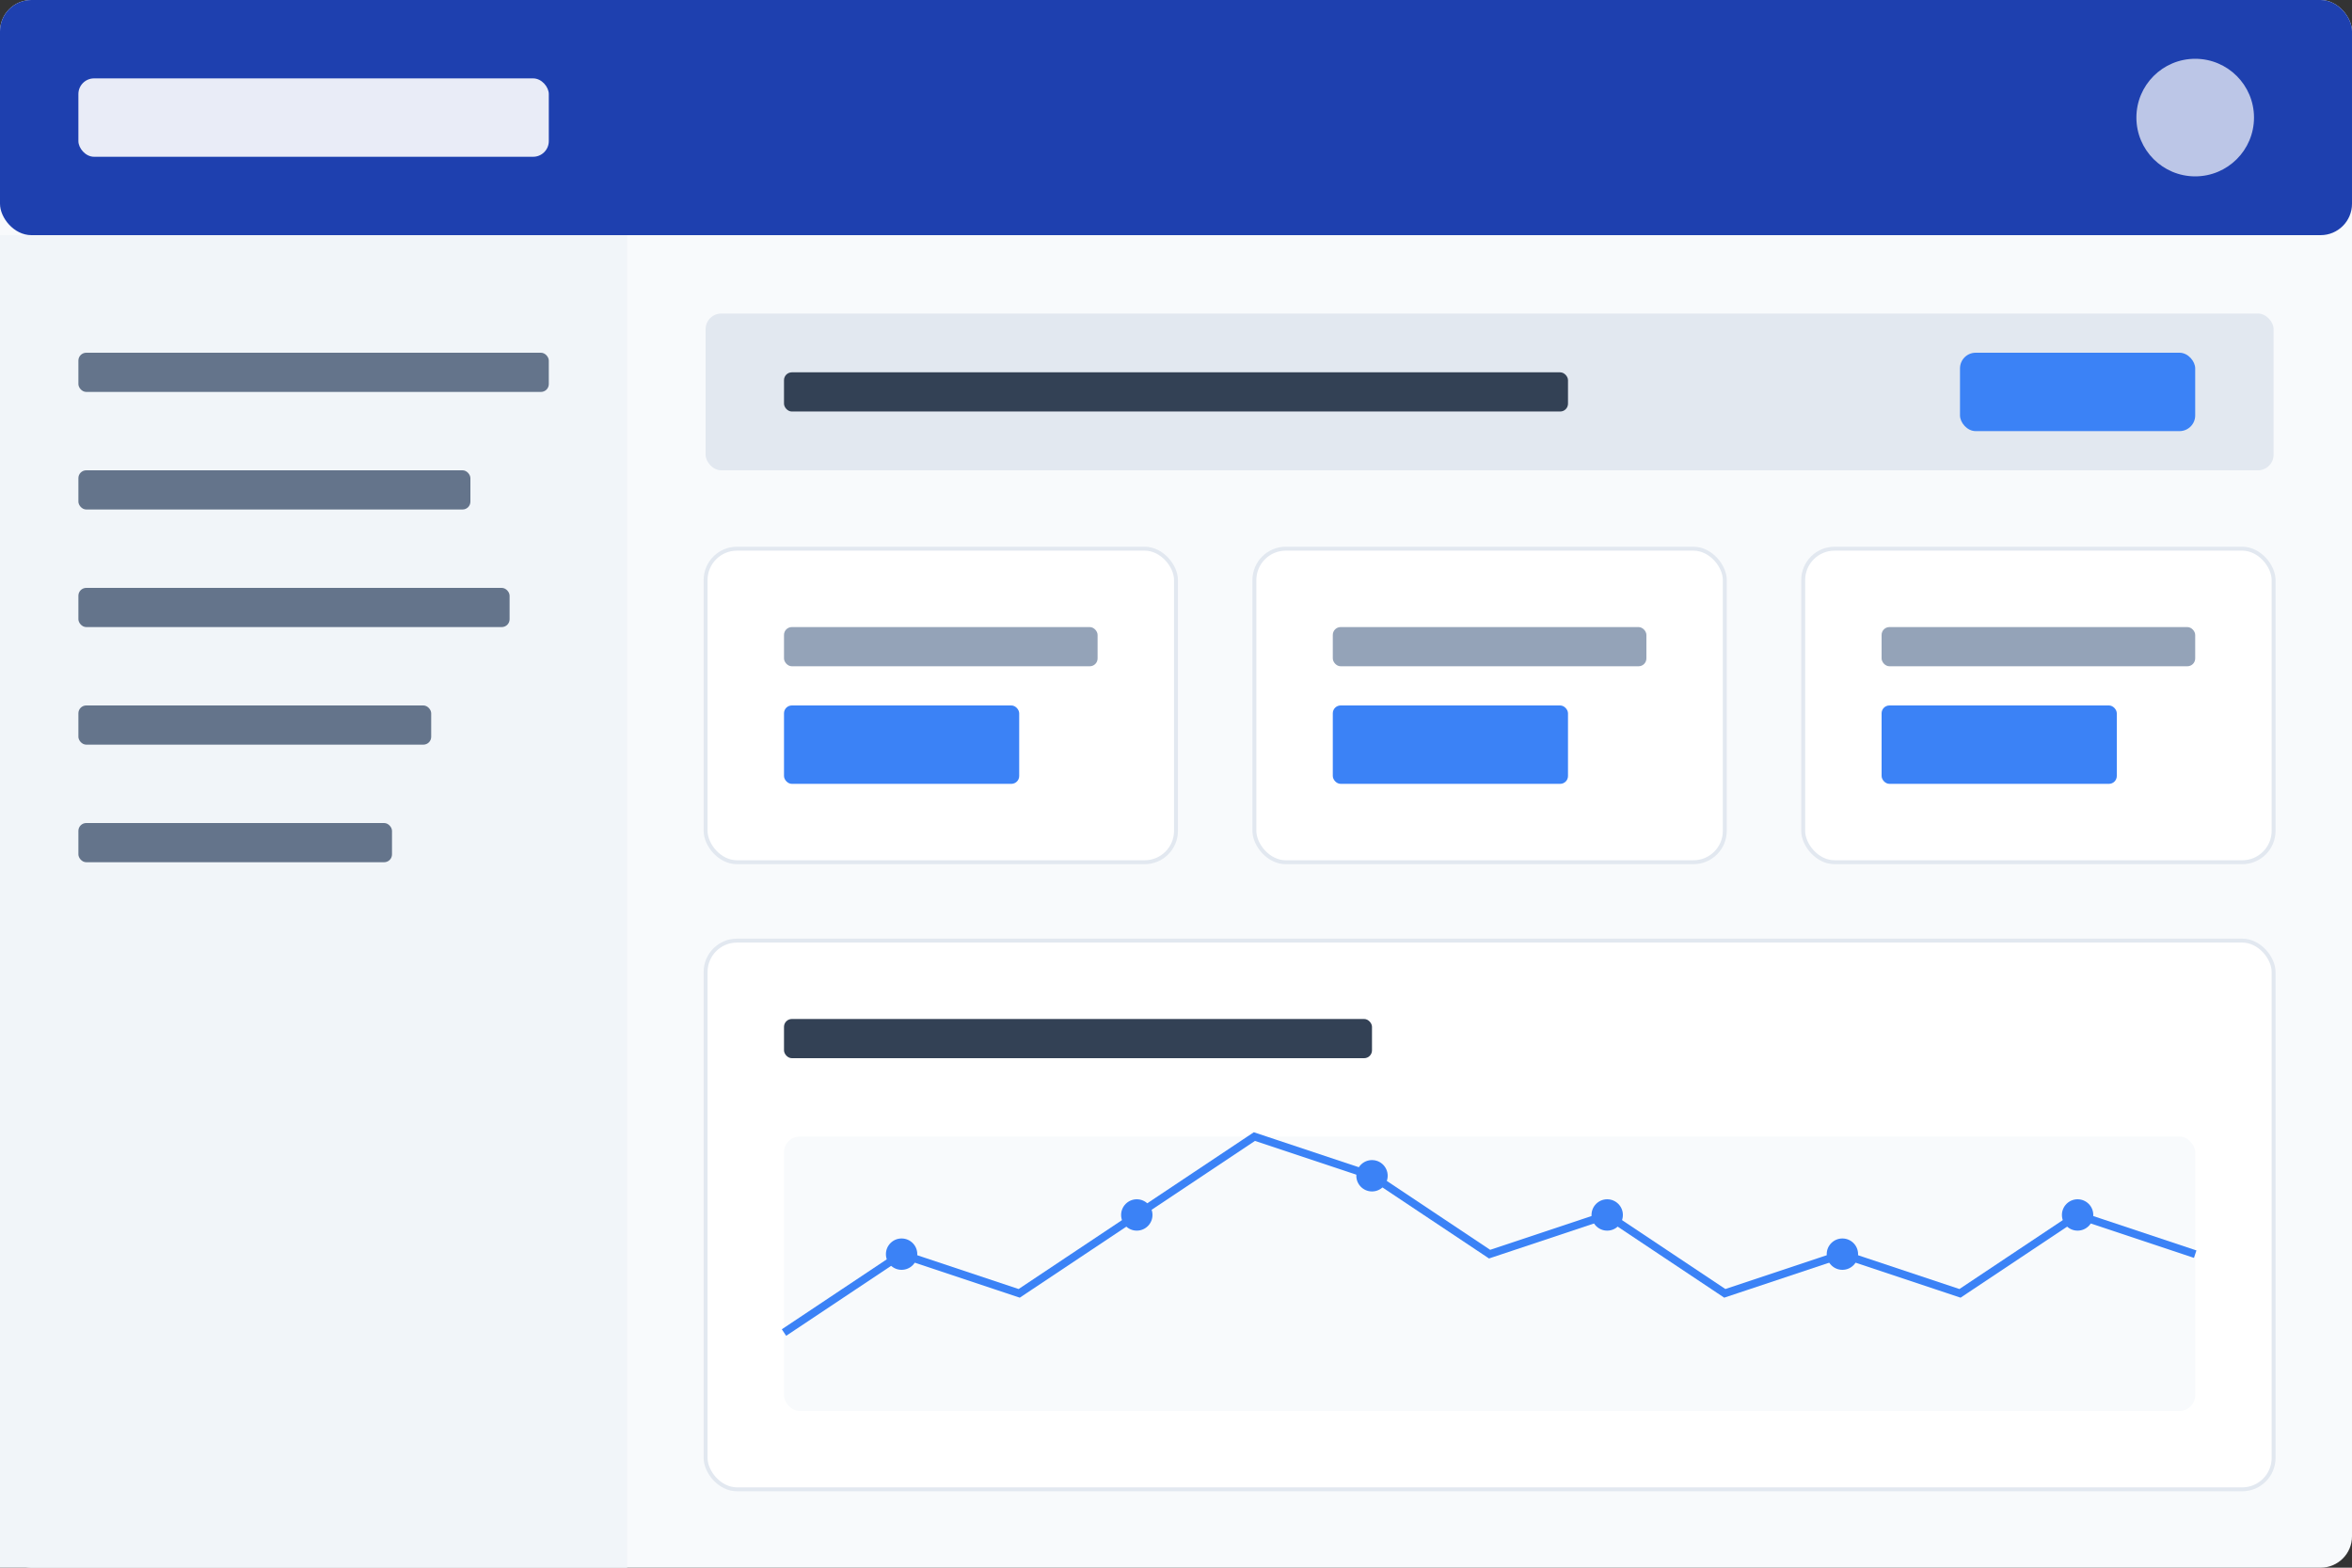 <svg width="600" height="400" viewBox="0 0 600 400" fill="none" xmlns="http://www.w3.org/2000/svg">
  <rect x="0" y="0" width="600" height="400" fill="#333333" stroke="none"/>
  <rect width="600" height="400" rx="8" fill="#F8FAFC"/>
  
  <!-- Dashboard Header -->
  <rect x="0" y="0" width="600" height="60" rx="8" fill="#1E40AF"/>
  <rect x="20" y="20" width="120" height="20" rx="4" fill="white" opacity="0.9"/>
  <circle cx="560" cy="30" r="15" fill="white" opacity="0.7"/>
  
  <!-- Sidebar -->
  <rect x="0" y="60" width="160" height="340" fill="#F1F5F9"/>
  <rect x="20" y="90" width="120" height="10" rx="2" fill="#64748B"/>
  <rect x="20" y="120" width="100" height="10" rx="2" fill="#64748B"/>
  <rect x="20" y="150" width="110" height="10" rx="2" fill="#64748B"/>
  <rect x="20" y="180" width="90" height="10" rx="2" fill="#64748B"/>
  <rect x="20" y="210" width="80" height="10" rx="2" fill="#64748B"/>
  
  <!-- Main Content Area -->
  <rect x="180" y="80" width="400" height="40" rx="4" fill="#E2E8F0"/>
  <rect x="200" y="95" width="200" height="10" rx="2" fill="#334155"/>
  <rect x="500" y="90" width="60" height="20" rx="4" fill="#3B82F6"/>
  
  <!-- Stats Cards -->
  <rect x="180" y="140" width="120" height="80" rx="8" fill="white" stroke="#E2E8F0" stroke-width="1"/>
  <rect x="200" y="160" width="80" height="10" rx="2" fill="#94A3B8"/>
  <rect x="200" y="180" width="60" height="20" rx="2" fill="#3B82F6"/>
  
  <rect x="320" y="140" width="120" height="80" rx="8" fill="white" stroke="#E2E8F0" stroke-width="1"/>
  <rect x="340" y="160" width="80" height="10" rx="2" fill="#94A3B8"/>
  <rect x="340" y="180" width="60" height="20" rx="2" fill="#3B82F6"/>
  
  <rect x="460" y="140" width="120" height="80" rx="8" fill="white" stroke="#E2E8F0" stroke-width="1"/>
  <rect x="480" y="160" width="80" height="10" rx="2" fill="#94A3B8"/>
  <rect x="480" y="180" width="60" height="20" rx="2" fill="#3B82F6"/>
  
  <!-- Chart Area -->
  <rect x="180" y="240" width="400" height="140" rx="8" fill="white" stroke="#E2E8F0" stroke-width="1"/>
  <rect x="200" y="260" width="150" height="10" rx="2" fill="#334155"/>
  
  <!-- Chart -->
  <rect x="200" y="290" width="360" height="70" rx="4" fill="#F8FAFC"/>
  <polyline points="200,340 230,320 260,330 290,310 320,290 350,300 380,320 410,310 440,330 470,320 500,330 530,310 560,320" stroke="#3B82F6" stroke-width="2" fill="none"/>
  <circle cx="230" cy="320" r="4" fill="#3B82F6"/>
  <circle cx="290" cy="310" r="4" fill="#3B82F6"/>
  <circle cx="350" cy="300" r="4" fill="#3B82F6"/>
  <circle cx="410" cy="310" r="4" fill="#3B82F6"/>
  <circle cx="470" cy="320" r="4" fill="#3B82F6"/>
  <circle cx="530" cy="310" r="4" fill="#3B82F6"/>
  
  <!-- Email List Preview -->
  <rect x="180" y="400" width="400" height="0" rx="8" fill="white" stroke="#E2E8F0" stroke-width="1"/>
</svg> 